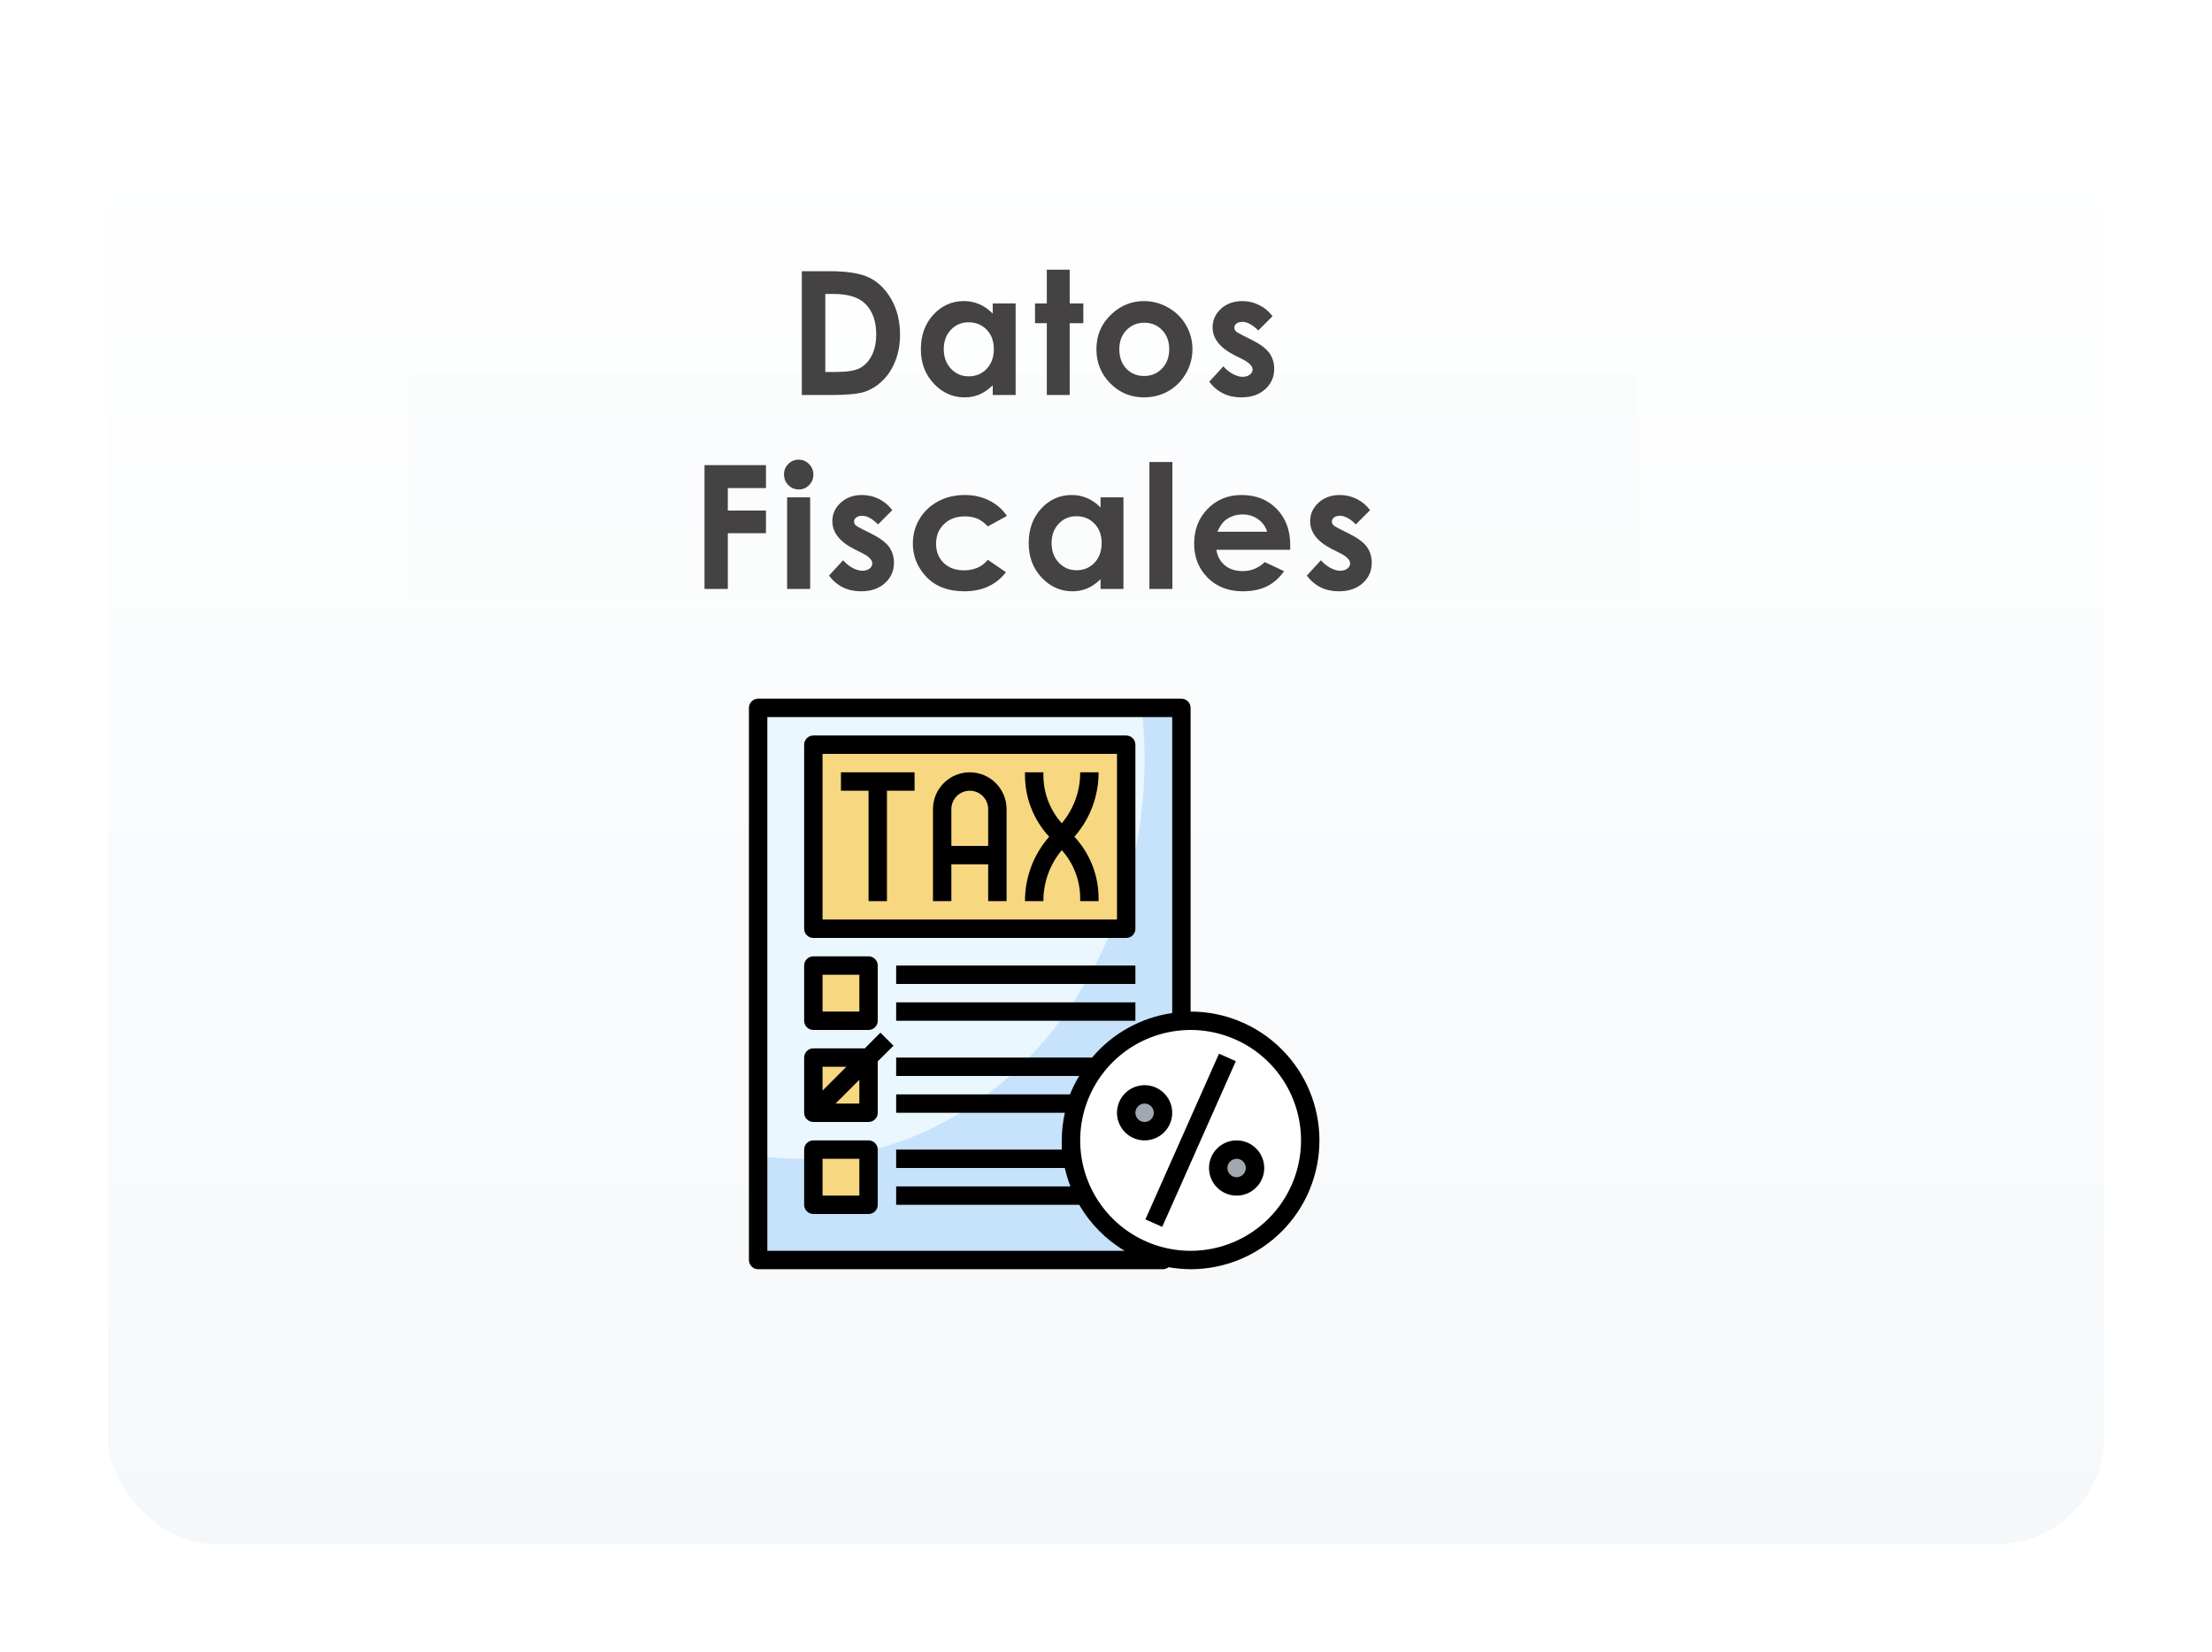 <svg width="308" height="230" viewBox="0 0 308 230" fill="none" xmlns="http://www.w3.org/2000/svg">
<g filter="url(#filter0_d)">
<rect x="5" y="5" width="278" height="200" rx="15" fill="#F5F8FA"/>
<rect x="5" y="5" width="278" height="200" rx="15" fill="url(#paint0_linear)"/>
</g>
<rect x="57" y="52" width="171" height="31" fill="#FAFCFD" fill-opacity="0.5"/>
<path d="M111.646 37.762H115.537C118.044 37.762 119.908 38.074 121.126 38.699C122.345 39.316 123.349 40.324 124.138 41.723C124.927 43.121 125.322 44.754 125.322 46.621C125.322 47.949 125.099 49.172 124.654 50.289C124.216 51.398 123.607 52.32 122.826 53.055C122.052 53.789 121.212 54.297 120.306 54.578C119.4 54.859 117.83 55 115.595 55H111.646V37.762ZM114.915 40.926V51.789H116.439C117.939 51.789 119.025 51.617 119.697 51.273C120.376 50.93 120.931 50.352 121.361 49.539C121.79 48.727 122.005 47.727 122.005 46.539C122.005 44.711 121.494 43.293 120.47 42.285C119.548 41.379 118.068 40.926 116.029 40.926H114.915ZM138.229 42.25H141.417V55H138.229V53.652C137.604 54.246 136.975 54.676 136.343 54.941C135.718 55.199 135.038 55.328 134.303 55.328C132.655 55.328 131.229 54.691 130.026 53.418C128.823 52.137 128.221 50.547 128.221 48.648C128.221 46.68 128.803 45.066 129.968 43.809C131.132 42.551 132.546 41.922 134.21 41.922C134.975 41.922 135.694 42.066 136.366 42.355C137.038 42.645 137.659 43.078 138.229 43.656V42.25ZM134.866 44.875C133.874 44.875 133.05 45.227 132.393 45.93C131.737 46.625 131.409 47.52 131.409 48.613C131.409 49.715 131.741 50.621 132.405 51.332C133.077 52.043 133.901 52.398 134.878 52.398C135.885 52.398 136.721 52.051 137.385 51.355C138.05 50.652 138.382 49.734 138.382 48.602C138.382 47.492 138.05 46.594 137.385 45.906C136.721 45.219 135.882 44.875 134.866 44.875ZM145.758 37.551H148.945V42.25H150.844V45.004H148.945V55H145.758V45.004H144.117V42.25H145.758V37.551ZM159.275 41.922C160.478 41.922 161.607 42.223 162.661 42.824C163.724 43.426 164.552 44.242 165.146 45.273C165.74 46.305 166.036 47.418 166.036 48.613C166.036 49.816 165.736 50.941 165.134 51.988C164.54 53.035 163.728 53.855 162.697 54.449C161.665 55.035 160.529 55.328 159.286 55.328C157.458 55.328 155.896 54.68 154.599 53.383C153.31 52.078 152.665 50.496 152.665 48.637C152.665 46.645 153.396 44.984 154.857 43.656C156.138 42.5 157.611 41.922 159.275 41.922ZM159.322 44.934C158.329 44.934 157.501 45.281 156.837 45.977C156.181 46.664 155.853 47.547 155.853 48.625C155.853 49.734 156.177 50.633 156.825 51.32C157.482 52.008 158.31 52.352 159.31 52.352C160.31 52.352 161.142 52.004 161.806 51.309C162.47 50.613 162.802 49.719 162.802 48.625C162.802 47.531 162.474 46.645 161.818 45.965C161.169 45.277 160.337 44.934 159.322 44.934ZM177.186 44.031L175.206 46.012C174.401 45.215 173.67 44.816 173.014 44.816C172.655 44.816 172.374 44.895 172.17 45.051C171.967 45.199 171.866 45.387 171.866 45.613C171.866 45.785 171.928 45.945 172.053 46.094C172.186 46.234 172.506 46.43 173.014 46.68L174.186 47.266C175.42 47.875 176.268 48.496 176.729 49.129C177.19 49.762 177.42 50.504 177.42 51.355C177.42 52.488 177.003 53.434 176.167 54.191C175.338 54.949 174.225 55.328 172.827 55.328C170.967 55.328 169.483 54.602 168.374 53.148L170.342 51.004C170.717 51.441 171.155 51.797 171.655 52.07C172.163 52.336 172.612 52.469 173.003 52.469C173.424 52.469 173.764 52.367 174.022 52.164C174.28 51.961 174.409 51.727 174.409 51.461C174.409 50.969 173.944 50.488 173.014 50.02L171.936 49.48C169.874 48.441 168.842 47.141 168.842 45.578C168.842 44.57 169.229 43.711 170.003 43C170.784 42.281 171.78 41.922 172.991 41.922C173.819 41.922 174.596 42.105 175.323 42.473C176.057 42.832 176.678 43.352 177.186 44.031ZM98.097 64.762H106.652V67.961H101.343V71.09H106.652V74.242H101.343V82H98.097V64.762ZM111.204 64C111.766 64 112.247 64.203 112.645 64.609C113.052 65.016 113.255 65.508 113.255 66.086C113.255 66.656 113.055 67.144 112.657 67.551C112.259 67.949 111.782 68.148 111.227 68.148C110.657 68.148 110.169 67.945 109.762 67.539C109.364 67.125 109.165 66.625 109.165 66.039C109.165 65.477 109.364 64.996 109.762 64.598C110.161 64.199 110.641 64 111.204 64ZM109.598 69.25H112.809V82H109.598V69.25ZM124.24 71.031L122.26 73.012C121.455 72.215 120.725 71.816 120.068 71.816C119.709 71.816 119.428 71.894 119.225 72.051C119.022 72.199 118.92 72.387 118.92 72.613C118.92 72.785 118.983 72.945 119.108 73.094C119.24 73.234 119.561 73.43 120.068 73.68L121.24 74.266C122.475 74.875 123.322 75.496 123.783 76.129C124.244 76.762 124.475 77.504 124.475 78.356C124.475 79.488 124.057 80.434 123.221 81.191C122.393 81.949 121.279 82.328 119.881 82.328C118.022 82.328 116.537 81.602 115.428 80.148L117.397 78.004C117.772 78.441 118.209 78.797 118.709 79.07C119.217 79.336 119.666 79.469 120.057 79.469C120.479 79.469 120.818 79.367 121.076 79.164C121.334 78.961 121.463 78.727 121.463 78.461C121.463 77.969 120.998 77.488 120.068 77.019L118.99 76.481C116.928 75.441 115.897 74.141 115.897 72.578C115.897 71.57 116.283 70.711 117.057 70C117.838 69.281 118.834 68.922 120.045 68.922C120.873 68.922 121.65 69.106 122.377 69.473C123.111 69.832 123.733 70.352 124.24 71.031ZM140.206 71.828L137.546 73.293C137.046 72.769 136.55 72.406 136.058 72.203C135.574 72 135.003 71.898 134.347 71.898C133.152 71.898 132.183 72.258 131.441 72.977C130.706 73.688 130.339 74.602 130.339 75.719C130.339 76.805 130.695 77.691 131.406 78.379C132.117 79.066 133.05 79.41 134.206 79.41C135.636 79.41 136.749 78.922 137.546 77.945L140.066 79.668C138.699 81.441 136.769 82.328 134.277 82.328C132.035 82.328 130.277 81.664 129.003 80.336C127.738 79.008 127.105 77.453 127.105 75.672C127.105 74.438 127.413 73.301 128.031 72.262C128.648 71.223 129.507 70.406 130.609 69.812C131.718 69.219 132.956 68.922 134.324 68.922C135.589 68.922 136.726 69.176 137.734 69.684C138.742 70.184 139.566 70.898 140.206 71.828ZM153.243 69.25H156.43V82H153.243V80.652C152.618 81.246 151.989 81.676 151.356 81.941C150.731 82.199 150.051 82.328 149.317 82.328C147.669 82.328 146.243 81.691 145.04 80.418C143.837 79.137 143.235 77.547 143.235 75.648C143.235 73.68 143.817 72.066 144.981 70.809C146.145 69.551 147.559 68.922 149.223 68.922C149.989 68.922 150.708 69.066 151.38 69.356C152.051 69.644 152.673 70.078 153.243 70.656V69.25ZM149.88 71.875C148.887 71.875 148.063 72.227 147.407 72.93C146.751 73.625 146.423 74.519 146.423 75.613C146.423 76.715 146.755 77.621 147.419 78.332C148.09 79.043 148.915 79.398 149.891 79.398C150.899 79.398 151.735 79.051 152.399 78.356C153.063 77.652 153.395 76.734 153.395 75.602C153.395 74.492 153.063 73.594 152.399 72.906C151.735 72.219 150.895 71.875 149.88 71.875ZM160.045 64.328H163.244V82H160.045V64.328ZM179.644 76.551H169.366C169.515 77.457 169.909 78.18 170.55 78.719C171.198 79.25 172.023 79.516 173.023 79.516C174.218 79.516 175.245 79.098 176.105 78.262L178.8 79.527C178.128 80.481 177.323 81.188 176.386 81.648C175.448 82.102 174.335 82.328 173.046 82.328C171.046 82.328 169.417 81.699 168.159 80.441C166.902 79.176 166.273 77.594 166.273 75.695C166.273 73.75 166.898 72.137 168.148 70.856C169.405 69.566 170.98 68.922 172.87 68.922C174.878 68.922 176.511 69.566 177.769 70.856C179.027 72.137 179.655 73.832 179.655 75.941L179.644 76.551ZM176.433 74.031C176.222 73.32 175.804 72.742 175.179 72.297C174.562 71.852 173.843 71.629 173.023 71.629C172.132 71.629 171.351 71.879 170.679 72.379C170.257 72.691 169.866 73.242 169.507 74.031H176.433ZM190.77 71.031L188.79 73.012C187.985 72.215 187.254 71.816 186.598 71.816C186.239 71.816 185.958 71.894 185.754 72.051C185.551 72.199 185.45 72.387 185.45 72.613C185.45 72.785 185.512 72.945 185.637 73.094C185.77 73.234 186.09 73.43 186.598 73.68L187.77 74.266C189.004 74.875 189.852 75.496 190.313 76.129C190.774 76.762 191.004 77.504 191.004 78.356C191.004 79.488 190.586 80.434 189.75 81.191C188.922 81.949 187.809 82.328 186.411 82.328C184.551 82.328 183.067 81.602 181.958 80.148L183.926 78.004C184.301 78.441 184.739 78.797 185.239 79.07C185.747 79.336 186.196 79.469 186.586 79.469C187.008 79.469 187.348 79.367 187.606 79.164C187.864 78.961 187.993 78.727 187.993 78.461C187.993 77.969 187.528 77.488 186.598 77.019L185.52 76.481C183.458 75.441 182.426 74.141 182.426 72.578C182.426 71.57 182.813 70.711 183.586 70C184.368 69.281 185.364 68.922 186.575 68.922C187.403 68.922 188.18 69.106 188.907 69.473C189.641 69.832 190.262 70.352 190.77 71.031Z" fill="#444242"/>
<path d="M105.562 98.562H164.5V175.438H105.562V98.562Z" fill="#C7E2FB"/>
<path d="M105.562 160.934C107.473 161.2 109.399 161.337 111.328 161.344C137.863 161.344 159.375 136.385 159.375 105.609C159.373 103.255 159.24 100.902 158.978 98.562H105.562V160.934Z" fill="#EBF7FE"/>
<path d="M113.25 103.688H156.812V129.312H113.25V103.688Z" fill="#F7D881"/>
<path d="M165.781 175.438C174.98 175.438 182.438 167.98 182.438 158.781C182.438 149.582 174.98 142.125 165.781 142.125C156.582 142.125 149.125 149.582 149.125 158.781C149.125 167.98 156.582 175.438 165.781 175.438Z" fill="white"/>
<path d="M113.25 134.438H120.938V142.125H113.25V134.438Z" fill="#F7D881"/>
<path d="M113.25 147.25H120.938V154.938H113.25V147.25Z" fill="#F7D881"/>
<path d="M113.25 160.062H120.938V167.75H113.25V160.062Z" fill="#F7D881"/>
<path d="M172.188 165.188C173.603 165.188 174.75 164.04 174.75 162.625C174.75 161.21 173.603 160.062 172.188 160.062C170.772 160.062 169.625 161.21 169.625 162.625C169.625 164.04 170.772 165.188 172.188 165.188Z" fill="#A0A8B2"/>
<path d="M159.375 157.5C160.79 157.5 161.938 156.353 161.938 154.938C161.938 153.522 160.79 152.375 159.375 152.375C157.96 152.375 156.812 153.522 156.812 154.938C156.812 156.353 157.96 157.5 159.375 157.5Z" fill="#A0A8B2"/>
<path d="M117.094 110.094H120.938V125.469H123.5V110.094H127.344V107.531H117.094V110.094Z" fill="black"/>
<path d="M135.031 107.531C133.672 107.531 132.368 108.071 131.407 109.032C130.446 109.993 129.906 111.297 129.906 112.656V125.469H132.469V120.344H137.594V125.469H140.156V112.656C140.156 111.297 139.616 109.993 138.655 109.032C137.694 108.071 136.39 107.531 135.031 107.531V107.531ZM132.469 117.781V112.656C132.469 111.977 132.739 111.325 133.219 110.844C133.7 110.364 134.352 110.094 135.031 110.094C135.711 110.094 136.363 110.364 136.843 110.844C137.324 111.325 137.594 111.977 137.594 112.656V117.781H132.469Z" fill="black"/>
<path d="M150.406 107.531C150.418 110.126 149.51 112.64 147.844 114.629C146.195 112.787 145.283 110.401 145.281 107.928V107.531H142.719V107.928C142.718 111.109 143.922 114.171 146.089 116.5C143.907 118.977 142.708 122.168 142.719 125.469H145.281C145.27 122.874 146.178 120.36 147.844 118.371C149.493 120.213 150.405 122.599 150.406 125.072V125.469H152.969V125.072C152.969 121.891 151.765 118.829 149.599 116.5C151.781 114.023 152.979 110.832 152.969 107.531H150.406Z" fill="black"/>
<path d="M113.25 130.594H156.812C157.152 130.594 157.478 130.459 157.718 130.218C157.959 129.978 158.094 129.652 158.094 129.312V103.688C158.094 103.348 157.959 103.022 157.718 102.782C157.478 102.541 157.152 102.406 156.812 102.406H113.25C112.91 102.406 112.584 102.541 112.344 102.782C112.104 103.022 111.969 103.348 111.969 103.688V129.312C111.969 129.652 112.104 129.978 112.344 130.218C112.584 130.459 112.91 130.594 113.25 130.594ZM114.531 104.969H155.531V128.031H114.531V104.969Z" fill="black"/>
<path d="M113.25 143.406H120.938C121.277 143.406 121.603 143.271 121.843 143.031C122.084 142.791 122.219 142.465 122.219 142.125V134.438C122.219 134.098 122.084 133.772 121.843 133.532C121.603 133.291 121.277 133.156 120.938 133.156H113.25C112.91 133.156 112.584 133.291 112.344 133.532C112.104 133.772 111.969 134.098 111.969 134.438V142.125C111.969 142.465 112.104 142.791 112.344 143.031C112.584 143.271 112.91 143.406 113.25 143.406ZM114.531 135.719H119.656V140.844H114.531V135.719Z" fill="black"/>
<path d="M120.938 158.781H113.25C112.91 158.781 112.584 158.916 112.344 159.157C112.104 159.397 111.969 159.723 111.969 160.062V167.75C111.969 168.09 112.104 168.416 112.344 168.656C112.584 168.896 112.91 169.031 113.25 169.031H120.938C121.277 169.031 121.603 168.896 121.843 168.656C122.084 168.416 122.219 168.09 122.219 167.75V160.062C122.219 159.723 122.084 159.397 121.843 159.157C121.603 158.916 121.277 158.781 120.938 158.781ZM119.656 166.469H114.531V161.344H119.656V166.469Z" fill="black"/>
<path d="M122.59 143.778L120.412 145.969H113.25C112.91 145.969 112.584 146.104 112.344 146.344C112.104 146.584 111.969 146.91 111.969 147.25V154.938C111.969 155.277 112.104 155.603 112.344 155.844C112.584 156.084 112.91 156.219 113.25 156.219H120.938C121.277 156.219 121.603 156.084 121.843 155.844C122.084 155.603 122.219 155.277 122.219 154.938V147.775L124.41 145.597L122.59 143.778ZM117.85 148.531L114.531 151.85V148.531H117.85ZM119.656 153.656H116.338L119.656 150.338V153.656Z" fill="black"/>
<path d="M124.781 134.438H158.094V137H124.781V134.438Z" fill="black"/>
<path d="M124.781 139.562H158.094V142.125H124.781V139.562Z" fill="black"/>
<path d="M165.781 140.844V98.562C165.781 98.223 165.646 97.897 165.406 97.656C165.166 97.416 164.84 97.281 164.5 97.281H105.562C105.223 97.281 104.897 97.416 104.657 97.656C104.416 97.897 104.281 98.223 104.281 98.562V175.438C104.281 175.777 104.416 176.103 104.657 176.343C104.897 176.584 105.223 176.719 105.562 176.719H161.938C162.218 176.711 162.488 176.612 162.706 176.437C163.722 176.616 164.75 176.71 165.781 176.719C170.539 176.719 175.101 174.829 178.465 171.465C181.829 168.101 183.719 163.539 183.719 158.781C183.719 154.024 181.829 149.461 178.465 146.098C175.101 142.734 170.539 140.844 165.781 140.844V140.844ZM106.844 174.156V99.844H163.219V141.049C158.864 141.677 154.893 143.884 152.059 147.25H124.781V149.812H150.265C149.771 150.631 149.343 151.488 148.984 152.375H124.781V154.938H148.267C147.989 156.2 147.847 157.489 147.844 158.781V160.062H124.781V162.625H148.267C148.461 163.498 148.722 164.355 149.048 165.188H124.781V167.75H150.265C151.8 170.386 153.978 172.59 156.595 174.156H106.844ZM165.781 174.156C162.74 174.156 159.768 173.255 157.239 171.565C154.711 169.876 152.74 167.474 151.577 164.665C150.413 161.856 150.108 158.764 150.702 155.782C151.295 152.799 152.759 150.06 154.909 147.909C157.06 145.759 159.799 144.295 162.782 143.702C165.764 143.108 168.856 143.413 171.665 144.577C174.474 145.74 176.876 147.711 178.565 150.239C180.255 152.768 181.156 155.74 181.156 158.781C181.156 162.859 179.536 166.77 176.653 169.653C173.77 172.536 169.859 174.156 165.781 174.156Z" fill="black"/>
<path d="M172.188 158.781C171.427 158.781 170.684 159.007 170.052 159.429C169.42 159.851 168.927 160.452 168.636 161.154C168.345 161.856 168.269 162.629 168.418 163.375C168.566 164.12 168.932 164.805 169.47 165.343C170.007 165.881 170.692 166.247 171.438 166.395C172.183 166.543 172.956 166.467 173.658 166.176C174.361 165.885 174.961 165.393 175.383 164.76C175.806 164.128 176.031 163.385 176.031 162.625C176.031 161.606 175.626 160.628 174.905 159.907C174.185 159.186 173.207 158.781 172.188 158.781ZM172.188 163.906C171.934 163.906 171.686 163.831 171.476 163.69C171.265 163.55 171.101 163.349 171.004 163.115C170.907 162.881 170.881 162.624 170.931 162.375C170.98 162.127 171.102 161.898 171.282 161.719C171.461 161.54 171.689 161.418 171.938 161.368C172.186 161.319 172.444 161.344 172.678 161.441C172.912 161.538 173.112 161.702 173.253 161.913C173.394 162.124 173.469 162.372 173.469 162.625C173.469 162.965 173.334 163.291 173.093 163.531C172.853 163.771 172.527 163.906 172.188 163.906Z" fill="black"/>
<path d="M163.219 154.938C163.219 154.177 162.993 153.434 162.571 152.802C162.149 152.17 161.548 151.677 160.846 151.386C160.144 151.095 159.371 151.019 158.625 151.168C157.88 151.316 157.195 151.682 156.657 152.22C156.12 152.757 155.753 153.442 155.605 154.188C155.457 154.933 155.533 155.706 155.824 156.408C156.115 157.111 156.607 157.711 157.24 158.133C157.872 158.556 158.615 158.781 159.375 158.781C160.394 158.781 161.372 158.376 162.093 157.655C162.814 156.935 163.219 155.957 163.219 154.938ZM159.375 156.219C159.122 156.219 158.874 156.144 158.663 156.003C158.452 155.862 158.288 155.662 158.191 155.428C158.094 155.194 158.069 154.936 158.118 154.688C158.168 154.439 158.29 154.211 158.469 154.032C158.648 153.852 158.877 153.73 159.125 153.681C159.374 153.631 159.631 153.657 159.865 153.754C160.099 153.851 160.3 154.015 160.44 154.226C160.581 154.436 160.656 154.684 160.656 154.938C160.656 155.277 160.521 155.603 160.281 155.843C160.041 156.084 159.715 156.219 159.375 156.219Z" fill="black"/>
<path d="M159.486 169.781L169.734 146.711L172.076 147.751L161.828 170.821L159.486 169.781Z" fill="black"/>
<defs>
<filter id="filter0_d" x="0" y="0" width="308" height="230" filterUnits="userSpaceOnUse" color-interpolation-filters="sRGB">
<feFlood flood-opacity="0" result="BackgroundImageFix"/>
<feColorMatrix in="SourceAlpha" type="matrix" values="0 0 0 0 0 0 0 0 0 0 0 0 0 0 0 0 0 0 127 0"/>
<feOffset dx="10" dy="10"/>
<feGaussianBlur stdDeviation="7.5"/>
<feColorMatrix type="matrix" values="0 0 0 0 0 0 0 0 0 0 0 0 0 0 0 0 0 0 0.2 0"/>
<feBlend mode="multiply" in2="BackgroundImageFix" result="effect1_dropShadow"/>
<feBlend mode="normal" in="SourceGraphic" in2="effect1_dropShadow" result="shape"/>
</filter>
<linearGradient id="paint0_linear" x1="144" y1="5" x2="144" y2="205" gradientUnits="userSpaceOnUse">
<stop stop-color="white"/>
<stop offset="1" stop-color="white" stop-opacity="0"/>
</linearGradient>
</defs>
</svg>
